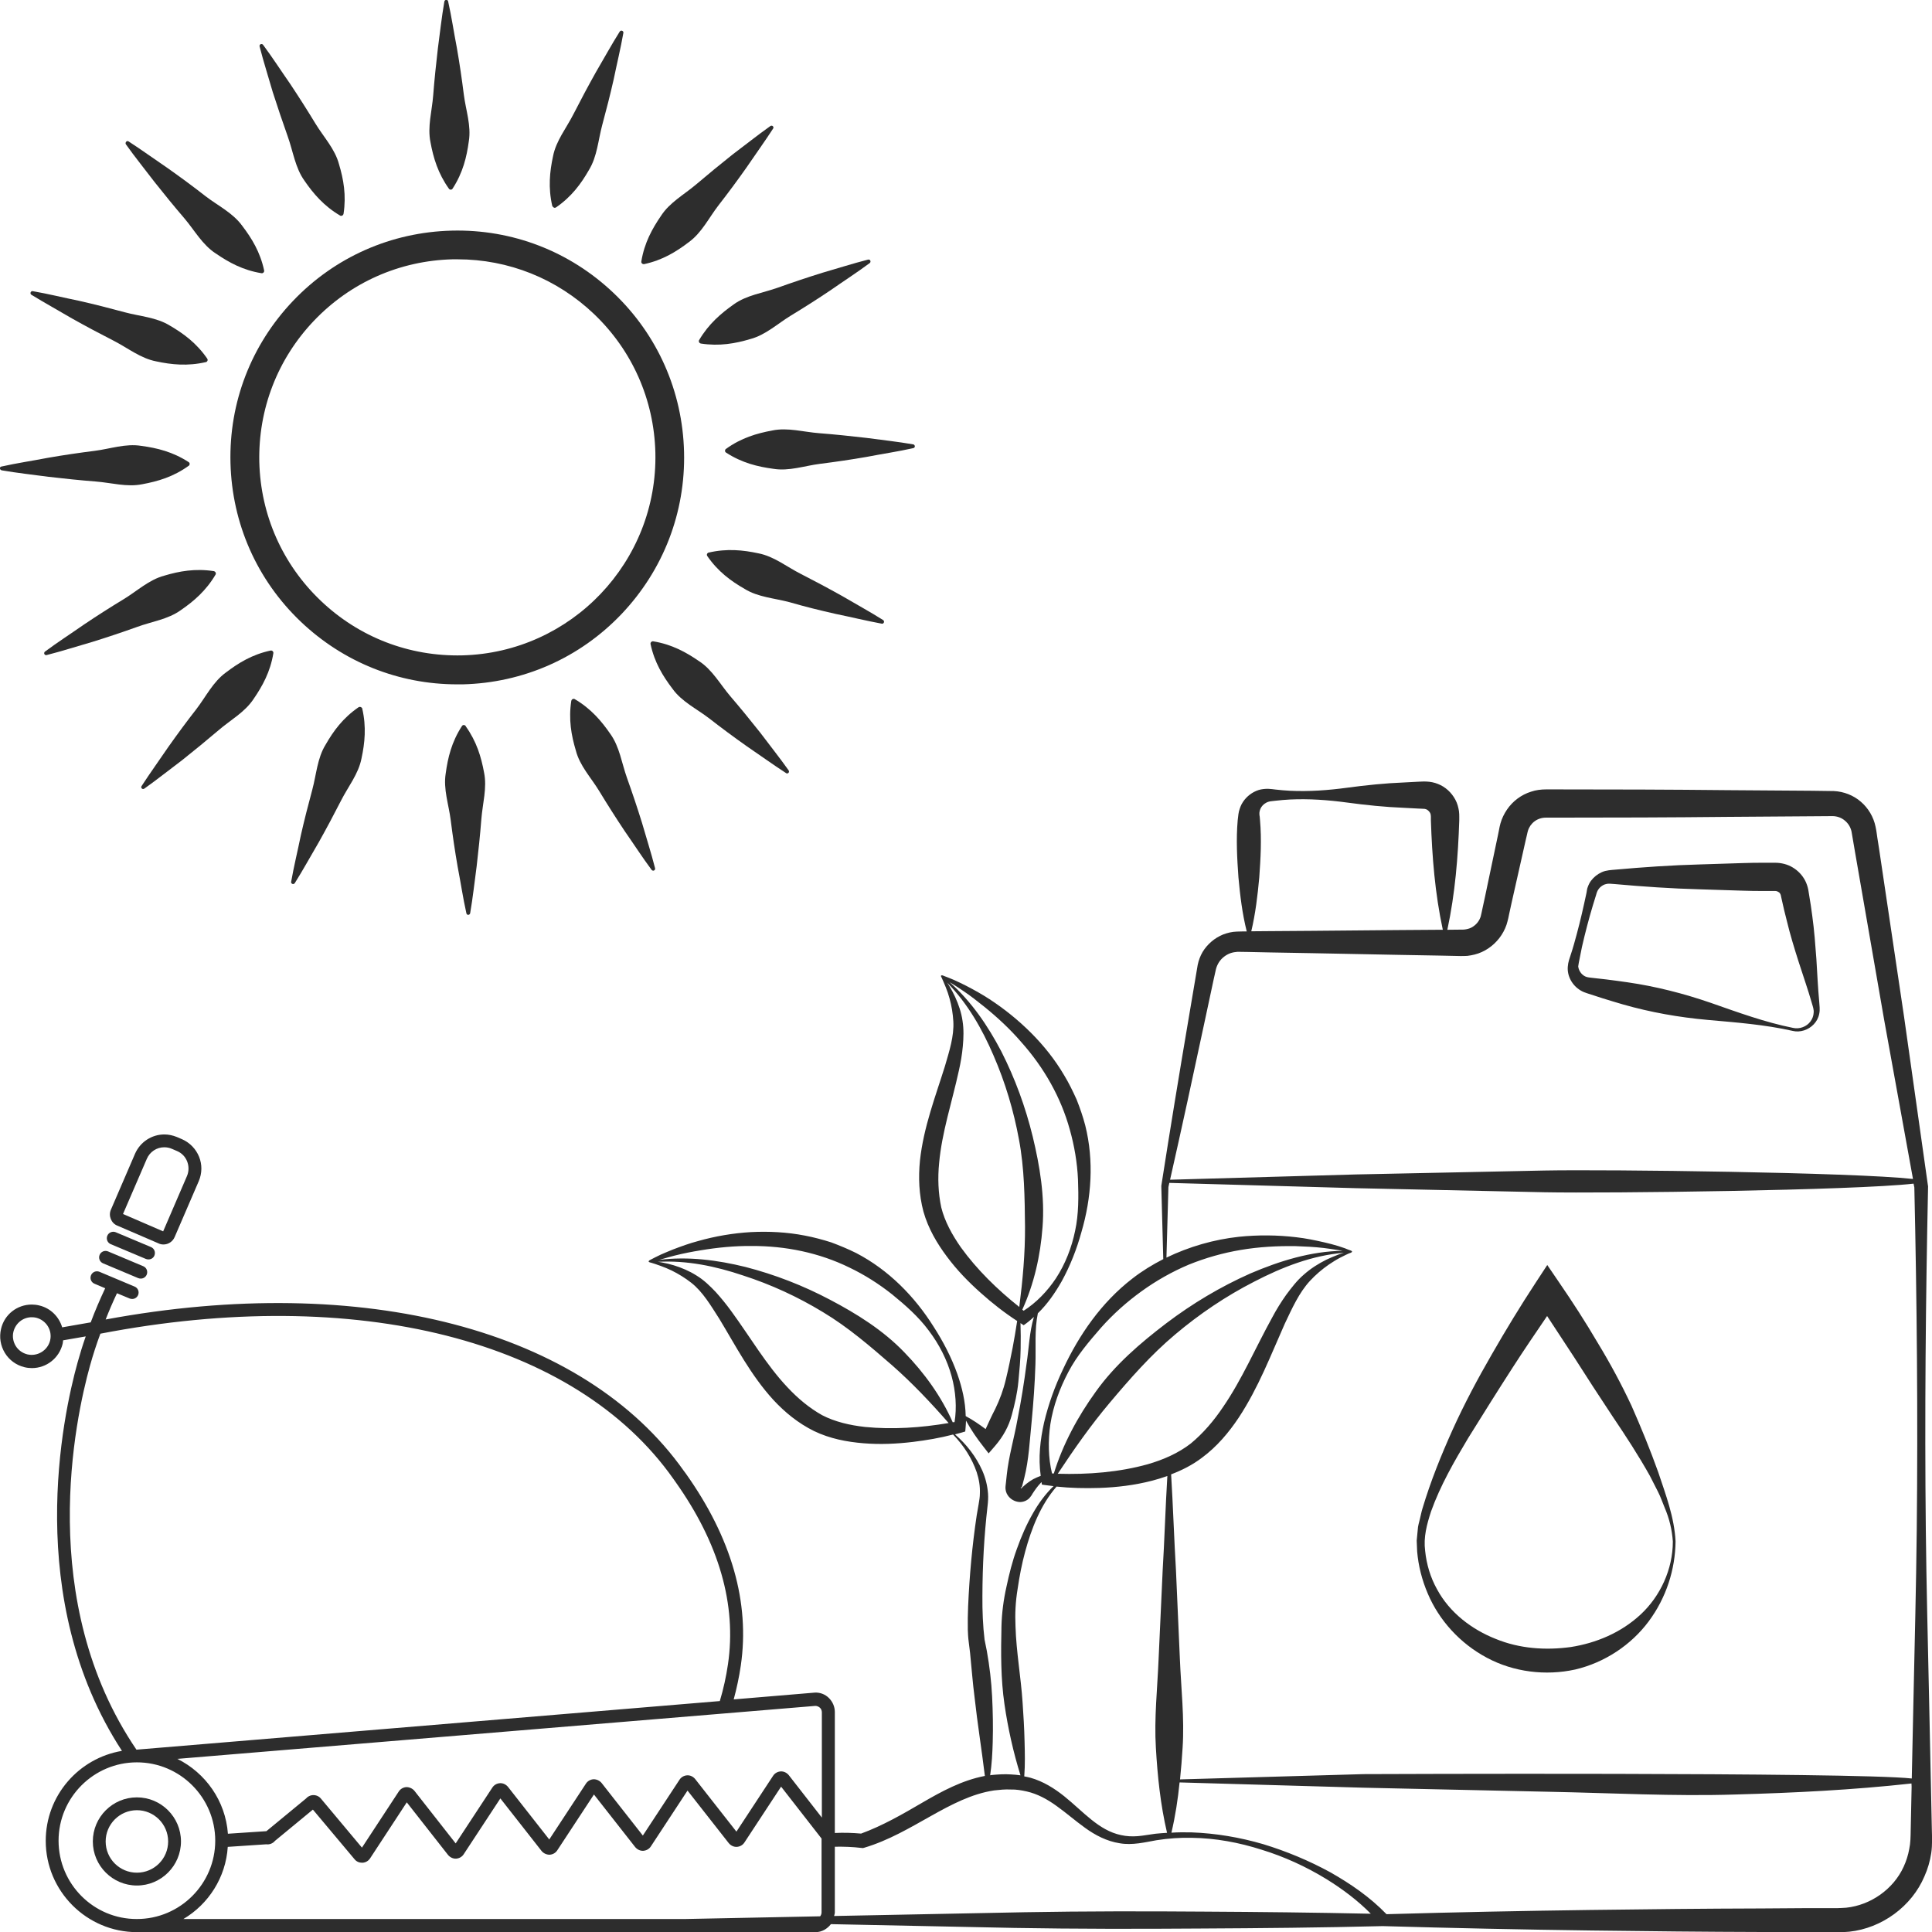 <?xml version="1.0" encoding="utf-8"?>
<!-- Generator: Adobe Illustrator 24.1.2, SVG Export Plug-In . SVG Version: 6.00 Build 0)  -->
<svg version="1.1" id="Layer_1" xmlns="http://www.w3.org/2000/svg" xmlns:xlink="http://www.w3.org/1999/xlink" x="0px" y="0px"
	 viewBox="0 0 128 128" style="enable-background:new 0 0 128 128;" xml:space="preserve">
<style type="text/css">
	.st0{fill:#2D2D2D;}
</style>
<g>
	<path class="st0" d="M30.81,48.06c-0.07-0.05-0.17-0.03-0.21,0.05c-0.68,1.05-0.93,2.09-1.07,3.13c-0.17,1.04,0.2,2.06,0.33,3.09
		c0.13,1.03,0.28,2.06,0.46,3.09c0.2,1.03,0.35,2.06,0.58,3.09c0.01,0.05,0.05,0.09,0.1,0.1c0.07,0.01,0.14-0.04,0.15-0.11
		c0.18-1.04,0.29-2.07,0.43-3.11c0.12-1.04,0.23-2.07,0.31-3.11s0.39-2.08,0.18-3.1c-0.19-1.03-0.49-2.05-1.22-3.07
		C30.85,48.08,30.83,48.07,30.81,48.06z"/>
	<path class="st0" d="M45.32,29.94c-0.1-4.01-1.75-7.75-4.66-10.52c-2.91-2.77-6.72-4.24-10.73-4.14c-4.01,0.1-7.75,1.75-10.52,4.66
		s-4.24,6.72-4.14,10.73c0.1,4.01,1.75,7.75,4.66,10.52c2.82,2.68,6.48,4.15,10.36,4.15c0.12,0,0.25,0,0.37,0
		c4.01-0.1,7.75-1.75,10.52-4.66C43.95,37.76,45.42,33.95,45.32,29.94z M30.62,43.42c-3.51,0.08-6.83-1.2-9.37-3.62
		c-2.54-2.42-3.98-5.68-4.07-9.18c-0.08-3.5,1.2-6.83,3.62-9.37c2.42-2.54,5.68-3.98,9.18-4.07c0.11,0,0.22,0,0.33,0
		c3.38,0,6.58,1.28,9.04,3.62c2.54,2.42,3.98,5.68,4.07,9.18C43.59,37.21,37.85,43.24,30.62,43.42z"/>
	<path class="st0" d="M29.74,12.5c0.01,0.02,0.02,0.03,0.04,0.04c0.07,0.05,0.17,0.03,0.21-0.05c0.68-1.05,0.93-2.09,1.07-3.13
		c0.17-1.04-0.2-2.06-0.33-3.09c-0.13-1.03-0.28-2.06-0.46-3.09c-0.2-1.03-0.35-2.06-0.58-3.09c-0.01-0.05-0.05-0.09-0.1-0.1
		c-0.07-0.01-0.14,0.04-0.15,0.11c-0.18,1.04-0.29,2.07-0.43,3.11c-0.12,1.04-0.23,2.07-0.31,3.11s-0.39,2.08-0.18,3.1
		C28.71,10.46,29.02,11.49,29.74,12.5z"/>
	<path class="st0" d="M54.27,28.7c-1.04-0.08-2.08-0.39-3.1-0.18c-1.03,0.19-2.06,0.49-3.07,1.22c-0.02,0.01-0.03,0.02-0.04,0.04
		c-0.05,0.07-0.03,0.17,0.05,0.21c1.05,0.68,2.09,0.93,3.13,1.07c1.04,0.17,2.06-0.2,3.09-0.33c1.03-0.13,2.06-0.28,3.09-0.46
		c1.03-0.2,2.06-0.35,3.09-0.58c0.05-0.01,0.09-0.05,0.1-0.1c0.01-0.07-0.04-0.14-0.11-0.15c-1.04-0.18-2.07-0.29-3.11-0.43
		C56.34,28.89,55.31,28.78,54.27,28.7z"/>
	<path class="st0" d="M0.11,31.16c1.04,0.18,2.07,0.29,3.11,0.43c1.04,0.12,2.07,0.23,3.11,0.31c1.04,0.08,2.08,0.39,3.1,0.18
		c1.03-0.19,2.06-0.49,3.07-1.22c0.02-0.01,0.03-0.02,0.04-0.04c0.05-0.07,0.03-0.17-0.05-0.21c-1.05-0.68-2.09-0.93-3.13-1.07
		c-1.04-0.17-2.06,0.2-3.09,0.33s-2.06,0.28-3.09,0.46c-1.03,0.2-2.06,0.35-3.09,0.58c-0.05,0.01-0.09,0.05-0.1,0.1
		C-0.01,31.08,0.04,31.14,0.11,31.16z"/>
	<path class="st0" d="M42.67,17.5c1.22-0.26,2.13-0.82,2.97-1.46c0.85-0.62,1.32-1.6,1.95-2.42c0.64-0.82,1.26-1.66,1.86-2.51
		c0.59-0.87,1.2-1.71,1.77-2.59c0.03-0.04,0.03-0.1,0-0.14c-0.04-0.06-0.12-0.07-0.18-0.03c-0.86,0.61-1.67,1.26-2.51,1.89
		c-0.82,0.65-1.62,1.31-2.41,1.98c-0.79,0.67-1.75,1.19-2.32,2.07c-0.59,0.86-1.11,1.8-1.31,3.03c0,0.02,0,0.04,0,0.06
		C42.51,17.46,42.59,17.51,42.67,17.5z"/>
	<path class="st0" d="M16.8,46.31c0.59-0.86,1.11-1.8,1.31-3.03c0-0.02,0-0.04,0-0.06c-0.02-0.08-0.1-0.14-0.18-0.12
		c-1.22,0.26-2.13,0.82-2.97,1.46c-0.85,0.62-1.32,1.6-1.95,2.42c-0.64,0.82-1.26,1.66-1.86,2.51c-0.59,0.87-1.2,1.71-1.77,2.59
		c-0.03,0.04-0.03,0.1,0,0.14c0.04,0.06,0.12,0.07,0.18,0.03c0.86-0.61,1.67-1.26,2.51-1.89c0.82-0.65,1.62-1.31,2.41-1.98
		C15.27,47.7,16.22,47.19,16.8,46.31z"/>
	<path class="st0" d="M46.98,47.59c0.82,0.64,1.66,1.26,2.51,1.86c0.87,0.59,1.71,1.2,2.59,1.77c0.04,0.03,0.1,0.03,0.14,0
		c0.06-0.04,0.07-0.12,0.03-0.18c-0.61-0.86-1.26-1.67-1.89-2.51c-0.65-0.82-1.31-1.63-1.98-2.41c-0.67-0.79-1.19-1.75-2.07-2.32
		c-0.86-0.59-1.8-1.11-3.03-1.31c-0.02,0-0.04,0-0.06,0c-0.08,0.02-0.14,0.1-0.12,0.18c0.26,1.22,0.82,2.13,1.46,2.97
		C45.17,46.49,46.16,46.96,46.98,47.59z"/>
	<path class="st0" d="M10.24,12.06c0.65,0.82,1.31,1.63,1.98,2.41c0.67,0.79,1.19,1.75,2.07,2.32c0.86,0.59,1.8,1.11,3.03,1.31
		c0.02,0,0.04,0,0.06,0c0.08-0.02,0.14-0.1,0.12-0.18c-0.26-1.22-0.82-2.13-1.46-2.97c-0.62-0.85-1.6-1.32-2.42-1.95
		c-0.82-0.64-1.66-1.26-2.51-1.86c-0.87-0.59-1.71-1.2-2.59-1.77c-0.04-0.03-0.1-0.03-0.14,0C8.32,9.42,8.3,9.5,8.34,9.56
		C8.95,10.42,9.61,11.23,10.24,12.06z"/>
	<path class="st0" d="M19.07,9.06c0.35,0.98,0.49,2.06,1.1,2.91c0.59,0.86,1.29,1.68,2.36,2.31c0.02,0.01,0.03,0.02,0.05,0.02
		c0.08,0.01,0.16-0.04,0.18-0.13c0.19-1.23,0-2.29-0.3-3.29c-0.27-1.02-1.02-1.8-1.56-2.69c-0.54-0.89-1.1-1.77-1.68-2.64
		c-0.6-0.86-1.16-1.73-1.79-2.58c-0.03-0.04-0.08-0.06-0.14-0.05c-0.07,0.02-0.11,0.09-0.09,0.16c0.26,1.02,0.58,2.01,0.87,3.02
		C18.39,7.09,18.72,8.08,19.07,9.06z"/>
	<path class="st0" d="M39.7,52.41c0.54,0.89,1.1,1.77,1.68,2.64c0.6,0.86,1.16,1.73,1.79,2.58c0.03,0.04,0.08,0.06,0.14,0.05
		c0.07-0.02,0.11-0.09,0.09-0.16c-0.26-1.02-0.58-2.01-0.87-3.02c-0.31-1-0.64-1.98-0.99-2.96c-0.35-0.98-0.49-2.06-1.1-2.91
		c-0.59-0.86-1.29-1.68-2.36-2.31c-0.02-0.01-0.03-0.02-0.05-0.02c-0.08-0.01-0.16,0.04-0.18,0.13c-0.19,1.23,0,2.29,0.3,3.29
		C38.41,50.74,39.16,51.52,39.7,52.41z"/>
	<path class="st0" d="M46.32,22.53c-0.01,0.02-0.02,0.03-0.02,0.05c-0.01,0.08,0.04,0.16,0.13,0.18c1.23,0.19,2.29,0,3.29-0.3
		c1.01-0.27,1.8-1.02,2.69-1.56c0.89-0.54,1.77-1.1,2.63-1.68c0.86-0.6,1.73-1.16,2.58-1.79c0.04-0.03,0.06-0.08,0.05-0.14
		c-0.02-0.07-0.09-0.11-0.16-0.09c-1.02,0.26-2.01,0.58-3.02,0.87c-1,0.31-1.98,0.64-2.96,0.99s-2.06,0.49-2.91,1.1
		C47.77,20.76,46.95,21.46,46.32,22.53z"/>
	<path class="st0" d="M11.97,40.43c0.86-0.59,1.68-1.29,2.31-2.36c0.01-0.02,0.02-0.03,0.02-0.05c0.01-0.08-0.04-0.16-0.13-0.18
		c-1.23-0.19-2.29,0-3.29,0.3c-1.01,0.27-1.8,1.02-2.69,1.56c-0.89,0.54-1.77,1.1-2.63,1.68c-0.86,0.6-1.73,1.16-2.58,1.79
		c-0.04,0.03-0.06,0.08-0.05,0.14c0.02,0.07,0.09,0.11,0.16,0.09c1.02-0.26,2.01-0.58,3.02-0.87c1-0.31,1.98-0.64,2.96-0.99
		C10.04,41.18,11.12,41.04,11.97,40.43z"/>
	<path class="st0" d="M55.35,40.67c1.03,0.21,2.04,0.46,3.07,0.65c0.05,0.01,0.1-0.01,0.13-0.06c0.04-0.06,0.02-0.14-0.04-0.18
		c-0.89-0.56-1.81-1.06-2.71-1.59c-0.91-0.51-1.83-1-2.75-1.47c-0.93-0.47-1.77-1.16-2.8-1.36c-1.02-0.22-2.09-0.33-3.3-0.05
		c-0.02,0-0.04,0.01-0.05,0.02c-0.07,0.05-0.09,0.14-0.04,0.21c0.71,1.03,1.57,1.66,2.48,2.18c0.89,0.55,1.98,0.61,2.98,0.88
		C53.32,40.19,54.33,40.44,55.35,40.67z"/>
	<path class="st0" d="M4.79,21.11c0.91,0.51,1.83,1,2.75,1.47c0.92,0.47,1.77,1.16,2.8,1.36c1.02,0.22,2.09,0.33,3.3,0.05
		c0.02,0,0.04-0.01,0.05-0.02c0.07-0.05,0.09-0.14,0.04-0.21c-0.71-1.03-1.57-1.66-2.48-2.19c-0.89-0.55-1.98-0.61-2.98-0.88
		c-1-0.27-2.01-0.53-3.03-0.76c-1.03-0.21-2.04-0.46-3.07-0.64c-0.05-0.01-0.1,0.01-0.13,0.06c-0.04,0.06-0.02,0.14,0.04,0.18
		C2.98,20.08,3.89,20.58,4.79,21.11z"/>
	<path class="st0" d="M23.75,46.86c-1.03,0.71-1.66,1.57-2.18,2.48c-0.55,0.89-0.61,1.98-0.88,2.98c-0.27,1-0.53,2.01-0.76,3.03
		c-0.21,1.03-0.46,2.04-0.64,3.07c-0.01,0.05,0.01,0.1,0.06,0.13c0.06,0.04,0.14,0.02,0.18-0.04c0.56-0.89,1.06-1.81,1.59-2.71
		c0.51-0.91,1-1.83,1.47-2.75c0.47-0.93,1.16-1.77,1.36-2.8c0.22-1.02,0.33-2.09,0.05-3.3c0-0.02-0.01-0.04-0.02-0.05
		C23.92,46.83,23.82,46.81,23.75,46.86z"/>
	<path class="st0" d="M36.63,13.7c0.05,0.07,0.14,0.09,0.21,0.04c1.03-0.71,1.66-1.57,2.18-2.48c0.55-0.9,0.61-1.98,0.88-2.98
		c0.27-1,0.53-2.01,0.76-3.03c0.21-1.03,0.46-2.04,0.64-3.07c0.01-0.05-0.01-0.1-0.06-0.13c-0.06-0.04-0.14-0.02-0.18,0.04
		c-0.56,0.89-1.06,1.81-1.59,2.71c-0.51,0.91-1,1.83-1.47,2.75c-0.47,0.93-1.16,1.77-1.36,2.8c-0.22,1.02-0.33,2.09-0.05,3.3
		C36.61,13.67,36.62,13.68,36.63,13.7z"/>
	<path class="st0" d="M127.99,121.21l-0.06-2.84l-0.12-5.68c-0.08-3.79-0.18-7.57-0.22-11.36c-0.08-7.57-0.01-15.14,0.15-22.72
		l0-0.03l-0.01-0.04l-1.58-11.17l-1.66-11.16l-0.11-0.7l-0.05-0.35c-0.02-0.12-0.03-0.21-0.07-0.39c-0.13-0.64-0.48-1.23-0.97-1.65
		c-0.49-0.43-1.14-0.68-1.79-0.71l-1.45-0.02l-5.64-0.04c-3.76-0.04-7.52-0.05-11.28-0.05l-0.71,0c-0.3,0-0.67,0.04-0.98,0.15
		c-0.65,0.2-1.22,0.63-1.6,1.19c-0.19,0.28-0.34,0.59-0.43,0.91c-0.05,0.18-0.07,0.29-0.09,0.4l-0.07,0.35l-0.29,1.38l-0.58,2.76
		l-0.15,0.69c-0.05,0.22-0.1,0.5-0.13,0.59c-0.08,0.26-0.25,0.49-0.48,0.65c-0.11,0.08-0.24,0.14-0.37,0.17
		c-0.07,0.02-0.13,0.03-0.2,0.04c-0.07,0.01-0.12,0.01-0.26,0.01l-0.9,0.01c0.52-2.42,0.71-4.83,0.79-7.25l0-0.24
		c0-0.07,0-0.25-0.02-0.37c-0.04-0.26-0.11-0.52-0.24-0.76c-0.25-0.47-0.66-0.85-1.15-1.04c-0.24-0.1-0.51-0.15-0.76-0.16
		c-0.15-0.01-0.22,0-0.3,0l-0.24,0.01l-0.95,0.05c-1.26,0.05-2.52,0.18-3.78,0.35c-1.26,0.17-2.52,0.26-3.78,0.2
		c-0.32-0.02-0.63-0.04-0.95-0.08c-0.17-0.02-0.29-0.04-0.5-0.05c-0.21,0-0.42,0.02-0.62,0.08c-0.41,0.13-0.79,0.41-1.04,0.79
		c-0.13,0.19-0.21,0.41-0.27,0.64c-0.03,0.11-0.04,0.26-0.05,0.33L82,54.35c-0.11,1.26-0.04,2.52,0.05,3.78
		c0.11,1.19,0.25,2.39,0.55,3.58c-0.21,0-0.4,0-0.66,0.01c-0.31,0.01-0.61,0.08-0.9,0.19c-0.57,0.23-1.06,0.65-1.37,1.17
		c-0.15,0.26-0.26,0.55-0.32,0.85l-0.12,0.71l-0.47,2.78c-0.63,3.71-1.24,7.42-1.82,11.14l0,0.03v0.02l0.13,4.81
		c-0.72,0.37-1.41,0.79-2.05,1.29c-2.05,1.58-3.53,3.73-4.59,6c-0.54,1.13-0.97,2.32-1.26,3.55c-0.25,1.14-0.39,2.29-0.22,3.52
		c-0.17,0.06-0.34,0.14-0.5,0.22c-0.15,0.09-0.29,0.18-0.43,0.29c-0.07,0.05-0.13,0.11-0.2,0.17l-0.09,0.09
		c-0.03,0.03-0.07,0.06-0.07,0.05c-0.04,0-0.03-0.03-0.03-0.04c-0.01-0.01,0.01-0.04,0.04-0.02c0.02,0.01,0.02,0.03,0.02,0.03
		l0.05-0.19l0.12-0.46c0.31-1.22,0.36-2.5,0.49-3.75c0.12-1.26,0.21-2.52,0.25-3.78c0.04-1.15-0.07-2.28,0.16-3.38
		c0.65-0.63,1.14-1.35,1.58-2.12c0.57-1.04,1-2.14,1.31-3.27c0.66-2.25,0.84-4.71,0.25-7.06c-0.15-0.58-0.35-1.15-0.57-1.71
		c-0.25-0.55-0.51-1.09-0.82-1.6c-0.61-1.04-1.36-1.98-2.2-2.82c-0.84-0.84-1.77-1.59-2.75-2.23c-0.49-0.32-1.01-0.61-1.53-0.88
		c-0.26-0.13-0.52-0.26-0.79-0.38c-0.13-0.06-0.27-0.11-0.41-0.17l-0.21-0.08l-0.1-0.04l-0.05-0.02c0-0.01-0.1-0.02-0.12,0
		c-0.01,0.02-0.01,0.07,0.01,0.09l0.01,0.02l0.02,0.04l0.04,0.09l0.08,0.18l0.15,0.36c0.1,0.24,0.18,0.49,0.25,0.74
		c0.14,0.5,0.22,1.01,0.25,1.51c0.06,0.99-0.27,1.99-0.56,2.99c-0.62,1.99-1.41,4.02-1.65,6.24c-0.11,1.11-0.07,2.25,0.23,3.38
		c0.32,1.13,0.9,2.11,1.56,2.99c0.66,0.89,1.43,1.68,2.24,2.4c0.76,0.68,1.55,1.3,2.41,1.86c-0.09,0.59-0.19,1.18-0.3,1.77
		c-0.14,0.7-0.28,1.41-0.45,2.1c-0.16,0.68-0.4,1.33-0.7,1.95c-0.23,0.44-0.44,0.9-0.64,1.34c-0.42-0.31-0.85-0.61-1.32-0.86
		c-0.02-0.98-0.24-1.89-0.55-2.78c-0.4-1.12-0.94-2.16-1.58-3.15c-1.25-1.99-2.97-3.75-5.12-4.87c-0.54-0.27-1.1-0.5-1.66-0.71
		c-0.57-0.18-1.16-0.34-1.75-0.45c-1.18-0.23-2.38-0.29-3.57-0.23c-1.19,0.07-2.36,0.27-3.49,0.59c-0.57,0.15-1.12,0.35-1.67,0.56
		c-0.27,0.11-0.54,0.22-0.81,0.34c-0.13,0.06-0.26,0.13-0.39,0.19l-0.19,0.1l-0.1,0.05l-0.05,0.03c-0.01-0.01-0.08,0.06-0.08,0.09
		c0.01,0.02,0.05,0.05,0.07,0.05l0.02,0.01l0.05,0.01l0.1,0.03l0.19,0.06l0.37,0.13c0.25,0.09,0.49,0.19,0.72,0.3
		c0.47,0.23,0.9,0.5,1.3,0.81c0.78,0.61,1.31,1.53,1.87,2.4c1.08,1.78,2.07,3.72,3.58,5.37c0.76,0.82,1.64,1.54,2.69,2.06
		c1.06,0.51,2.18,0.72,3.28,0.81c1.1,0.09,2.2,0.04,3.28-0.09c0.9-0.11,1.78-0.26,2.66-0.49c0,0.01,0,0.01,0.01,0.02l0,0
		c0.69,0.71,1.24,1.57,1.55,2.48c0.15,0.46,0.23,0.93,0.21,1.4c0,0.24-0.04,0.46-0.08,0.7l-0.13,0.75c-0.3,2-0.48,4.01-0.57,6.04
		c-0.02,0.51-0.03,1.02-0.02,1.54c0.01,0.26,0.02,0.52,0.06,0.81c0.03,0.28,0.06,0.48,0.09,0.73c0.1,0.97,0.17,1.97,0.3,2.96
		c0.19,1.73,0.47,3.45,0.68,5.19c-1.52,0.29-2.87,1.03-4.11,1.75c-1.35,0.79-2.67,1.55-4.09,2.07c-0.58-0.05-1.16-0.07-1.74-0.04
		v-8.01c0-0.35-0.14-0.68-0.39-0.93c-0.25-0.25-0.59-0.38-0.94-0.36l-5.37,0.45c0.2-0.74,0.36-1.49,0.47-2.24
		c0.61-4.18-0.61-8.45-3.64-12.72l-0.12-0.16C38.7,88.08,24.07,84.26,7,87.42c0.23-0.59,0.48-1.17,0.75-1.74l0.84,0.35
		c0.05,0.02,0.11,0.03,0.17,0.03c0.17,0,0.32-0.1,0.39-0.26c0.09-0.22-0.01-0.47-0.23-0.56l-2.33-0.98
		c-0.22-0.09-0.47,0.01-0.56,0.23c-0.09,0.22,0.01,0.47,0.23,0.56l0.71,0.3c-0.35,0.74-0.67,1.49-0.96,2.26l-1.89,0.33
		c-0.21-0.7-0.76-1.27-1.52-1.45c-0.16-0.04-0.33-0.06-0.49-0.06c-0.98,0-1.82,0.66-2.04,1.61c-0.13,0.55-0.04,1.11,0.25,1.59
		c0.29,0.48,0.76,0.82,1.3,0.95c0.16,0.04,0.33,0.06,0.49,0.06c0.97,0,1.81-0.66,2.04-1.61c0.02-0.08,0.02-0.15,0.03-0.23l1.5-0.26
		c-0.2,0.57-0.38,1.15-0.54,1.73C4.16,93.78,1.52,105.94,8.08,116c-2.86,0.48-5.05,2.96-5.05,5.96c0,3.33,2.71,6.05,6.05,6.05h44.95
		c0.42,0,0.78-0.22,1.02-0.53l12.17,0.25c4.07,0.07,8.18,0.07,12.28,0.04c4.05-0.02,8.09-0.06,12.11-0.16
		c4.6,0.13,9.19,0.23,13.79,0.29c3.79,0.05,7.57,0.09,11.36,0.1l2.84,0.02l1.42,0l0.71,0c0.24,0,0.53-0.02,0.79-0.04
		c2.16-0.23,4.14-1.68,4.98-3.67c0.22-0.49,0.37-1.01,0.45-1.54C128.03,122.22,128,121.66,127.99,121.21z M3.32,88.81
		c-0.16,0.66-0.84,1.08-1.51,0.92c-0.32-0.08-0.6-0.28-0.77-0.56s-0.23-0.62-0.15-0.94c0.14-0.56,0.63-0.96,1.21-0.96
		c0.1,0,0.2,0.01,0.29,0.03C3.07,87.47,3.48,88.14,3.32,88.81z M83.43,58.13c0.09-1.26,0.16-2.52,0.05-3.78l-0.02-0.24
		c-0.01-0.08-0.02-0.09-0.02-0.14c-0.01-0.08,0-0.17,0.02-0.25c0.04-0.17,0.15-0.35,0.32-0.47c0.08-0.06,0.18-0.11,0.29-0.14
		c0.1-0.03,0.3-0.04,0.44-0.06c0.32-0.04,0.63-0.06,0.95-0.08c1.26-0.06,2.52,0.03,3.78,0.2c1.26,0.17,2.52,0.3,3.78,0.35l0.95,0.05
		l0.24,0.01c0.08,0,0.17,0.01,0.18,0.01c0.06,0.01,0.1,0.03,0.15,0.05c0.09,0.06,0.16,0.13,0.21,0.22c0.02,0.04,0.04,0.09,0.04,0.14
		c0.01,0.04,0,0.02,0.01,0.11l0,0.24c0.08,2.42,0.27,4.83,0.79,7.25l-0.2,0l-2.82,0.02l-5.64,0.05l-2.82,0.02l-1.21,0.01
		C83.18,60.52,83.32,59.33,83.43,58.13z M79.82,67.64l0.59-2.76l0.15-0.67c0.04-0.16,0.11-0.32,0.2-0.46
		c0.18-0.28,0.46-0.49,0.76-0.6c0.15-0.05,0.31-0.08,0.47-0.09l0.68,0.01l1.41,0.03l2.82,0.05l5.64,0.11l2.82,0.05l1.41,0.03
		c0.1,0,0.28,0,0.44-0.01c0.17-0.02,0.33-0.05,0.49-0.09c0.32-0.08,0.63-0.22,0.91-0.41c0.55-0.37,0.98-0.92,1.2-1.56
		c0.11-0.36,0.14-0.54,0.19-0.78l0.15-0.69l0.62-2.75l0.31-1.38l0.08-0.34c0.03-0.12,0.05-0.24,0.07-0.29
		c0.04-0.13,0.1-0.25,0.17-0.35c0.15-0.21,0.37-0.38,0.63-0.46c0.13-0.04,0.24-0.06,0.41-0.06l0.71,0c3.76,0,7.52-0.01,11.28-0.05
		l5.64-0.04l1.37-0.01c0.29,0.01,0.57,0.11,0.79,0.3c0.22,0.18,0.38,0.44,0.44,0.73l0.23,1.35l1.93,11.12l1.91,10.54
		c-3.97-0.44-20.25-0.64-24.41-0.56l-12.49,0.26l-12.32,0.35C78.31,74.67,79.07,71.15,79.82,67.64z M69.59,94.35
		c0.19-1.21,0.62-2.37,1.19-3.45c0.57-1.09,1.38-2.03,2.17-2.94c0.81-0.91,1.71-1.71,2.68-2.41c0.97-0.7,2.01-1.29,3.12-1.76
		c1.11-0.45,2.27-0.78,3.46-0.98c1.19-0.2,2.41-0.27,3.63-0.25c0.61,0.02,1.22,0.05,1.84,0.12c0.3,0.04,0.61,0.08,0.91,0.13
		l0.36,0.06c-2.11,0.03-4.17,0.67-6.11,1.5c-1.98,0.88-3.84,1.99-5.57,3.3c-1.72,1.31-3.4,2.75-4.67,4.53
		c-1.2,1.66-2.18,3.48-2.78,5.42c-0.04,0-0.08,0-0.12,0C69.45,96.61,69.43,95.44,69.59,94.35z M76.58,115.8
		c0.11,1.88,0.3,3.75,0.74,5.63c-0.26,0.02-0.52,0.03-0.77,0.06c-0.4,0.05-0.8,0.13-1.17,0.16c-0.38,0.03-0.75,0.01-1.11-0.07
		c-1.48-0.31-2.5-1.56-3.77-2.58c-0.64-0.51-1.38-0.98-2.23-1.22c-0.13-0.04-0.28-0.06-0.41-0.09c0.06-0.8,0.04-1.55,0.02-2.32
		c-0.02-0.86-0.07-1.71-0.13-2.56c-0.11-1.69-0.42-3.37-0.47-5.05c-0.04-0.85,0-1.64,0.14-2.49c0.12-0.83,0.28-1.66,0.5-2.47
		c0.42-1.54,1.02-3.09,2.08-4.31c0.94,0.1,1.88,0.12,2.83,0.09c1.17-0.04,2.34-0.18,3.5-0.48c0.34-0.09,0.67-0.19,1.01-0.31
		c-0.12,1.93-0.2,4.49-0.31,6.24l-0.27,5.89C76.68,111.87,76.46,113.84,76.58,115.8z M76.04,97.01c-1.9,0.53-3.95,0.69-5.96,0.63
		c1.09-1.65,2.2-3.23,3.44-4.7c1.34-1.59,2.72-3.17,4.34-4.53c1.6-1.35,3.36-2.54,5.24-3.5c1.85-0.96,3.84-1.74,5.94-1.91
		c-0.12,0.04-0.25,0.07-0.37,0.12c-0.27,0.1-0.54,0.22-0.8,0.34c-0.52,0.26-1.03,0.58-1.48,0.98c-0.46,0.39-0.83,0.88-1.18,1.35
		c-0.34,0.48-0.65,0.98-0.92,1.49c-1.12,2.03-2.01,4.12-3.26,5.94c-0.61,0.91-1.32,1.74-2.13,2.41
		C78.08,96.27,77.08,96.71,76.04,97.01z M63.11,65.19c0.25,0.15,0.48,0.31,0.72,0.47c0.48,0.32,0.93,0.68,1.37,1.03
		c0.89,0.72,1.72,1.49,2.46,2.35c1.5,1.68,2.63,3.66,3.22,5.81c0.3,1.07,0.49,2.18,0.54,3.3c0.04,1.12,0.05,2.28-0.19,3.39
		c-0.23,1.12-0.65,2.2-1.27,3.15c-0.57,0.86-1.32,1.63-2.14,2.15c-0.03-0.02-0.06-0.05-0.09-0.07c0.78-1.71,1.2-3.58,1.34-5.46
		c0.16-2.03-0.18-4.06-0.65-6.01c-0.48-1.96-1.17-3.85-2.08-5.64c-0.89-1.7-1.99-3.32-3.43-4.59L63.11,65.19z M63.66,82.64
		c-0.58-0.83-1.07-1.72-1.3-2.65c-0.2-0.94-0.24-1.94-0.14-2.94c0.18-2.02,0.85-4.02,1.31-6.13c0.12-0.53,0.21-1.06,0.26-1.61
		c0.05-0.54,0.07-1.12-0.02-1.68c-0.08-0.55-0.26-1.08-0.49-1.58c-0.12-0.25-0.24-0.49-0.38-0.72c-0.05-0.08-0.1-0.16-0.15-0.23
		c1.35,1.37,2.32,3.07,3.07,4.82c0.78,1.79,1.34,3.67,1.69,5.58c0.36,1.91,0.38,3.85,0.4,5.77c0.01,1.76-0.15,3.52-0.38,5.32
		C66.07,85.43,64.72,84.11,63.66,82.64z M57.32,94.54c-1.01-0.11-2-0.34-2.85-0.78c-0.84-0.47-1.61-1.11-2.3-1.85
		c-1.39-1.47-2.45-3.3-3.72-5.04c-0.32-0.44-0.66-0.86-1.03-1.27c-0.38-0.4-0.79-0.8-1.27-1.09c-0.47-0.3-0.99-0.52-1.51-0.68
		c-0.26-0.08-0.52-0.14-0.79-0.19c-0.09-0.02-0.18-0.03-0.27-0.04c1.92-0.11,3.83,0.29,5.64,0.9c1.86,0.6,3.64,1.42,5.3,2.43
		c1.67,1,3.14,2.27,4.59,3.53c1.33,1.17,2.54,2.45,3.74,3.82C61.02,94.59,59.13,94.72,57.32,94.54z M63.12,94.23
		c-0.76-1.72-1.88-3.27-3.2-4.63c-1.41-1.47-3.16-2.56-4.93-3.49c-1.78-0.94-3.66-1.67-5.6-2.17c-1.86-0.46-3.81-0.71-5.71-0.47
		l0.21-0.06c0.27-0.08,0.55-0.16,0.83-0.23c0.56-0.14,1.12-0.25,1.68-0.34c1.13-0.19,2.26-0.3,3.39-0.29
		c2.26-0.01,4.49,0.45,6.49,1.43c1,0.48,1.95,1.08,2.83,1.78c0.87,0.71,1.74,1.47,2.42,2.39c0.69,0.91,1.22,1.94,1.52,3.04
		c0.27,0.99,0.35,2.08,0.19,3.03C63.19,94.22,63.16,94.22,63.12,94.23z M65.16,107.94c-0.04-0.48-0.06-0.98-0.07-1.47
		c-0.02-1.98,0.06-3.99,0.26-5.97l0.08-0.74c0.03-0.26,0.05-0.54,0.03-0.8c-0.04-0.54-0.17-1.05-0.38-1.53
		c-0.42-0.94-1.05-1.74-1.81-2.4c0.14-0.04,0.27-0.07,0.41-0.11l0.27-0.08l0.02-0.22c0.02-0.17,0.02-0.33,0.03-0.5
		c0.34,0.62,0.73,1.19,1.15,1.72l0.35,0.45l0.44-0.51c0.53-0.62,0.89-1.28,1.09-2.02c0.2-0.73,0.37-1.47,0.44-2.22
		c0.07-0.73,0.14-1.45,0.15-2.18c0.01-0.57,0.01-1.13-0.01-1.7l0.21,0.14L68,87.67c0.18-0.13,0.34-0.28,0.5-0.42
		c-0.31,1.02-0.33,2.1-0.49,3.11c-0.16,1.24-0.36,2.47-0.6,3.69c-0.22,1.23-0.58,2.43-0.71,3.67l-0.05,0.47l-0.03,0.27
		c-0.02,0.16,0.01,0.34,0.08,0.49c0.15,0.31,0.44,0.5,0.74,0.55c0.3,0.06,0.65-0.08,0.82-0.32c0.05-0.07,0.07-0.1,0.09-0.12
		l0.05-0.09l0.12-0.18c0.08-0.12,0.17-0.24,0.26-0.35c0.07-0.08,0.15-0.17,0.22-0.25l0.03,0.17l0.29,0.04
		c0.16,0.02,0.32,0.04,0.48,0.06c-0.54,0.52-0.99,1.14-1.36,1.79c-0.43,0.75-0.78,1.55-1.07,2.37c-0.3,0.82-0.51,1.66-0.69,2.51
		c-0.19,0.84-0.31,1.75-0.33,2.61c-0.04,1.74-0.05,3.48,0.2,5.18c0.23,1.59,0.59,3.19,1.06,4.7c-0.21-0.03-0.43-0.05-0.64-0.06
		c-0.42-0.03-0.85,0-1.28,0.04c-0.03,0-0.06,0.01-0.09,0.02c0.11-0.73,0.15-1.47,0.17-2.19c0.03-1.01,0.01-2.02-0.04-3.03
		c-0.05-1.01-0.17-2.01-0.35-3.02l-0.15-0.75C65.21,108.42,65.18,108.18,65.16,107.94z M54.02,113.02c0.1,0,0.21,0.04,0.3,0.12
		c0.09,0.08,0.13,0.2,0.13,0.31v6.97l-2.19-2.81c-0.13-0.16-0.33-0.26-0.53-0.25c-0.21,0.01-0.4,0.12-0.51,0.29l-2.43,3.7
		l-2.73-3.48c-0.13-0.16-0.32-0.26-0.53-0.25c-0.21,0.01-0.4,0.12-0.51,0.29l-2.43,3.7l-2.73-3.48c-0.13-0.16-0.33-0.25-0.53-0.25
		c-0.21,0.01-0.4,0.12-0.51,0.29l-2.43,3.7l-2.73-3.48c-0.13-0.16-0.33-0.26-0.53-0.25c-0.21,0.01-0.4,0.12-0.51,0.29l-2.43,3.7
		l-2.73-3.48c-0.13-0.16-0.34-0.25-0.53-0.25c-0.21,0.01-0.4,0.12-0.51,0.29l-2.44,3.72l-2.72-3.25c-0.13-0.16-0.33-0.24-0.54-0.23
		c-0.17,0.01-0.34,0.1-0.45,0.23l-2.62,2.16l-2.55,0.17c-0.16-2.18-1.48-4.03-3.35-4.96L54.02,113.02z M5.96,90.49
		c0.2-0.72,0.43-1.43,0.69-2.13c16.97-3.27,31.48,0.4,37.97,9.63l0.12,0.17c2.9,4.08,4.07,8.15,3.49,12.1
		c-0.12,0.82-0.3,1.64-0.54,2.44l-38.65,3.22C2.35,106.08,4.99,93.97,5.96,90.49z M3.88,121.95c0-2.86,2.33-5.19,5.19-5.19
		c2.86,0,5.19,2.33,5.19,5.19c0,2.86-2.33,5.19-5.19,5.19C6.21,127.15,3.88,124.82,3.88,121.95z M15.09,122.36l2.55-0.17
		c0.22,0.03,0.44-0.06,0.58-0.23l2.51-2.07l2.76,3.29c0.12,0.15,0.3,0.23,0.49,0.23c0.01,0,0.03,0,0.04,0
		c0.2-0.01,0.39-0.12,0.5-0.29l2.43-3.71l2.73,3.48c0.13,0.16,0.33,0.26,0.53,0.25c0.21-0.01,0.4-0.12,0.51-0.29l2.43-3.7l2.73,3.48
		c0.13,0.16,0.33,0.25,0.53,0.25c0.21-0.01,0.4-0.12,0.51-0.29l2.43-3.7l2.73,3.48c0.13,0.16,0.33,0.26,0.53,0.25
		c0.21-0.01,0.4-0.12,0.51-0.29l2.43-3.7l2.73,3.48c0.13,0.16,0.33,0.26,0.53,0.25c0.21-0.01,0.4-0.12,0.51-0.29l2.43-3.7l2.68,3.44
		v4.89c0,0.1-0.04,0.19-0.09,0.26l-8.97,0.18H12.15C13.81,126.16,14.96,124.39,15.09,122.36z M79.79,126.65
		c-3.96-0.03-7.9-0.03-11.89,0.04l-12.64,0.25c0.02-0.08,0.05-0.16,0.05-0.24v-4.35c0.59-0.01,1.18,0.01,1.76,0.08l0.1,0.01
		l0.11-0.03c3.18-0.95,5.64-3.35,8.58-3.79c0.36-0.04,0.73-0.08,1.1-0.06c0.37-0.01,0.72,0.05,1.07,0.13
		c0.7,0.16,1.35,0.51,1.97,0.96c0.62,0.44,1.22,0.97,1.89,1.45c0.66,0.48,1.44,0.89,2.29,1.02c0.84,0.15,1.7-0.07,2.44-0.2
		c0.77-0.12,1.56-0.18,2.34-0.16c1.57,0.02,3.13,0.31,4.63,0.79c1.5,0.46,2.94,1.12,4.28,1.94c1.07,0.66,2.08,1.42,2.95,2.3
		C87.12,126.71,83.45,126.67,79.79,126.65z M126.65,118.37l-0.06,2.84c-0.01,0.5-0.01,0.89-0.1,1.3c-0.07,0.4-0.2,0.8-0.37,1.17
		c-0.68,1.49-2.19,2.54-3.8,2.71c-0.21,0.01-0.39,0.03-0.62,0.03l-0.71,0l-1.42,0l-2.84,0.02c-3.79,0.01-7.57,0.05-11.36,0.1
		c-4.5,0.06-9.01,0.15-13.51,0.28c-1.1-1.14-2.39-2.02-3.73-2.78c-1.41-0.77-2.9-1.39-4.44-1.86c-1.54-0.45-3.13-0.72-4.74-0.78
		c-0.45-0.01-0.9-0.01-1.34,0.02c0.26-1.11,0.43-2.22,0.54-3.33l12.19,0.35l12.32,0.27c4.11,0.08,8.21,0.31,12.32,0.18
		c3.89-0.11,7.77-0.3,11.66-0.73L126.65,118.37z M126.99,101.33c-0.04,3.79-0.14,7.57-0.22,11.36l-0.11,5.14
		c-3.89-0.43-36.31-0.29-36.31-0.29l-12.17,0.35c0.07-0.7,0.13-1.4,0.17-2.09c0.13-1.96-0.1-3.93-0.18-5.89l-0.26-5.89
		c-0.11-1.79-0.2-4.4-0.32-6.34c0.71-0.27,1.41-0.62,2.04-1.1c0.99-0.73,1.78-1.67,2.44-2.66c1.31-1.99,2.13-4.16,3.05-6.22
		c0.48-1.01,0.94-2.05,1.67-2.84c0.37-0.4,0.79-0.76,1.25-1.08c0.23-0.15,0.47-0.31,0.72-0.44l0.38-0.19l0.19-0.09l0.1-0.04
		L89.49,83l0.02-0.01c0.02,0,0.06-0.04,0.07-0.06c0-0.04-0.09-0.09-0.09-0.08l-0.06-0.02l-0.11-0.04L89.1,82.7
		c-0.15-0.05-0.3-0.1-0.45-0.15c-0.3-0.09-0.6-0.17-0.91-0.24c-0.61-0.14-1.23-0.27-1.86-0.34c-1.25-0.15-2.53-0.16-3.8-0.03
		c-1.65,0.18-3.29,0.65-4.8,1.38l0.13-4.67c0.02-0.09,0.04-0.19,0.06-0.28l12.36,0.35l12.49,0.27c4.16,0.08,20.47-0.12,24.46-0.57
		l0.05,0.25C127,86.22,127.07,93.78,126.99,101.33z"/>
	<path class="st0" d="M104.72,65.62c0.13,0.08,0.3,0.15,0.44,0.19l0.34,0.11l0.68,0.22c0.45,0.14,0.91,0.28,1.36,0.41
		c1.82,0.52,3.69,0.85,5.58,1.02c1.9,0.17,3.8,0.31,5.65,0.73c0.49,0.12,1.04-0.06,1.4-0.44c0.18-0.19,0.31-0.43,0.36-0.7
		c0.06-0.27,0.01-0.55,0-0.77c-0.09-0.95-0.13-1.9-0.19-2.85c-0.07-0.95-0.14-1.9-0.27-2.84c-0.06-0.47-0.13-0.94-0.21-1.4
		l-0.06-0.37c-0.04-0.2-0.11-0.4-0.2-0.58c-0.19-0.37-0.48-0.67-0.83-0.88c-0.34-0.21-0.77-0.31-1.15-0.31l-0.71,0
		c-0.47,0-0.95,0-1.42,0.02l-2.84,0.09c-1.89,0.05-3.78,0.18-5.67,0.35c-0.2,0.02-0.56,0.03-0.85,0.16
		c-0.29,0.13-0.54,0.33-0.72,0.57c-0.09,0.12-0.16,0.26-0.21,0.4c-0.03,0.07-0.05,0.14-0.06,0.22l-0.03,0.18l-0.15,0.69
		c-0.2,0.92-0.43,1.84-0.69,2.75c-0.06,0.23-0.14,0.45-0.21,0.68l-0.11,0.34c-0.04,0.13-0.07,0.29-0.08,0.44
		C103.82,64.66,104.16,65.29,104.72,65.62z M104.6,63.78l0.07-0.35c0.05-0.23,0.09-0.47,0.14-0.7c0.21-0.92,0.45-1.84,0.72-2.74
		l0.21-0.68l0.05-0.17c0.02-0.04,0.03-0.08,0.05-0.12c0.04-0.08,0.09-0.14,0.15-0.21c0.12-0.12,0.27-0.21,0.42-0.24
		c0.16-0.04,0.28-0.02,0.55,0c1.89,0.17,3.78,0.3,5.67,0.35l2.84,0.09c0.47,0.02,0.95,0.02,1.42,0.02l0.71,0
		c0.09,0,0.14,0.02,0.2,0.05c0.06,0.03,0.11,0.07,0.14,0.13c0.02,0.03,0.03,0.06,0.04,0.09l0.07,0.32c0.1,0.46,0.21,0.92,0.33,1.38
		c0.22,0.92,0.5,1.83,0.79,2.74c0.29,0.91,0.61,1.81,0.87,2.72c0.07,0.24,0.14,0.43,0.12,0.63c-0.01,0.2-0.08,0.41-0.21,0.58
		c-0.25,0.35-0.73,0.53-1.16,0.43c-1.85-0.37-3.65-1.03-5.45-1.66c-1.8-0.62-3.64-1.09-5.51-1.36c-0.47-0.07-0.94-0.13-1.41-0.19
		l-0.71-0.08l-0.35-0.04c-0.09-0.01-0.15-0.02-0.23-0.04c-0.29-0.08-0.53-0.37-0.57-0.7C104.57,63.96,104.58,63.88,104.6,63.78z"/>
	<path class="st0" d="M108.09,93.13c-0.67-1.43-1.42-2.82-2.24-4.17c-0.8-1.36-1.65-2.68-2.55-3.99l-0.79-1.16l-0.76,1.16
		c-1.03,1.57-1.99,3.15-2.92,4.77c-0.93,1.61-1.81,3.26-2.58,4.96c-0.77,1.71-1.47,3.44-2.01,5.25c-0.07,0.22-0.11,0.46-0.17,0.69
		c-0.05,0.23-0.13,0.45-0.14,0.7l-0.07,0.73c0,0.24,0.03,0.48,0.03,0.72c0.08,0.95,0.32,1.89,0.7,2.78
		c0.75,1.78,2.15,3.32,3.92,4.26c1.77,0.95,3.89,1.21,5.85,0.78c1.96-0.46,3.71-1.63,4.87-3.19c1.16-1.56,1.76-3.43,1.78-5.3
		c-0.08-1.6-0.65-3.09-1.15-4.59C109.33,96.05,108.73,94.58,108.09,93.13z M110.83,102.13c0,1.84-0.83,3.62-2.13,4.83
		c-1.31,1.22-2.97,1.9-4.63,2.16c-1.67,0.23-3.4,0.11-4.98-0.54c-1.57-0.62-3.05-1.73-3.89-3.3c-0.43-0.77-0.69-1.64-0.78-2.53
		c-0.12-0.9,0.11-1.75,0.39-2.61c0.61-1.71,1.53-3.31,2.47-4.88c0.97-1.56,1.94-3.11,2.94-4.66c0.74-1.15,1.51-2.28,2.28-3.41
		l1.79,2.73c0.83,1.31,1.68,2.61,2.54,3.91c0.87,1.29,1.72,2.59,2.48,3.95l0.53,1.04c0.18,0.35,0.3,0.71,0.45,1.07
		C110.6,100.61,110.78,101.37,110.83,102.13z"/>
	<path class="st0" d="M9.07,119.08c-1.61,0-2.92,1.31-2.92,2.92c0,1.61,1.31,2.92,2.92,2.92c1.61,0,2.92-1.31,2.92-2.92
		C11.99,120.39,10.68,119.08,9.07,119.08z M9.07,124.07C7.93,124.07,7,123.15,7,122c0-1.14,0.93-2.07,2.07-2.07
		c1.14,0,2.07,0.93,2.07,2.07C11.14,123.15,10.21,124.07,9.07,124.07z"/>
	<path class="st0" d="M10.83,82.45c0.32,0,0.61-0.19,0.74-0.49l1.6-3.71c0.22-0.52,0.23-1.09,0.02-1.61
		c-0.21-0.52-0.61-0.93-1.12-1.16l-0.35-0.15c-0.27-0.11-0.55-0.17-0.83-0.17c-0.84,0-1.6,0.5-1.94,1.27l-1.6,3.71
		c-0.09,0.2-0.09,0.42-0.01,0.62c0.08,0.2,0.23,0.36,0.43,0.44l2.74,1.18C10.61,82.43,10.72,82.45,10.83,82.45z M9.73,76.77
		c0.2-0.46,0.65-0.76,1.15-0.76c0.17,0,0.34,0.03,0.5,0.1l0.35,0.15c0.31,0.13,0.55,0.38,0.67,0.69c0.12,0.31,0.12,0.65-0.01,0.96
		l-1.58,3.67l-2.66-1.15L9.73,76.77z"/>
	<path class="st0" d="M6.83,83.7l2.33,0.98c0.05,0.02,0.11,0.03,0.17,0.03c0.17,0,0.32-0.1,0.39-0.26c0.09-0.22-0.01-0.47-0.23-0.56
		l-2.33-0.98c-0.22-0.09-0.47,0.01-0.56,0.23C6.51,83.36,6.61,83.61,6.83,83.7z"/>
	<path class="st0" d="M10.23,83.18c0.09-0.22-0.01-0.47-0.23-0.56l-2.33-0.98c-0.21-0.09-0.47,0.01-0.56,0.23
		c-0.09,0.22,0.01,0.47,0.23,0.56l2.33,0.98c0.05,0.02,0.11,0.03,0.17,0.03C10.01,83.44,10.17,83.34,10.23,83.18z"/>
</g>
</svg>
